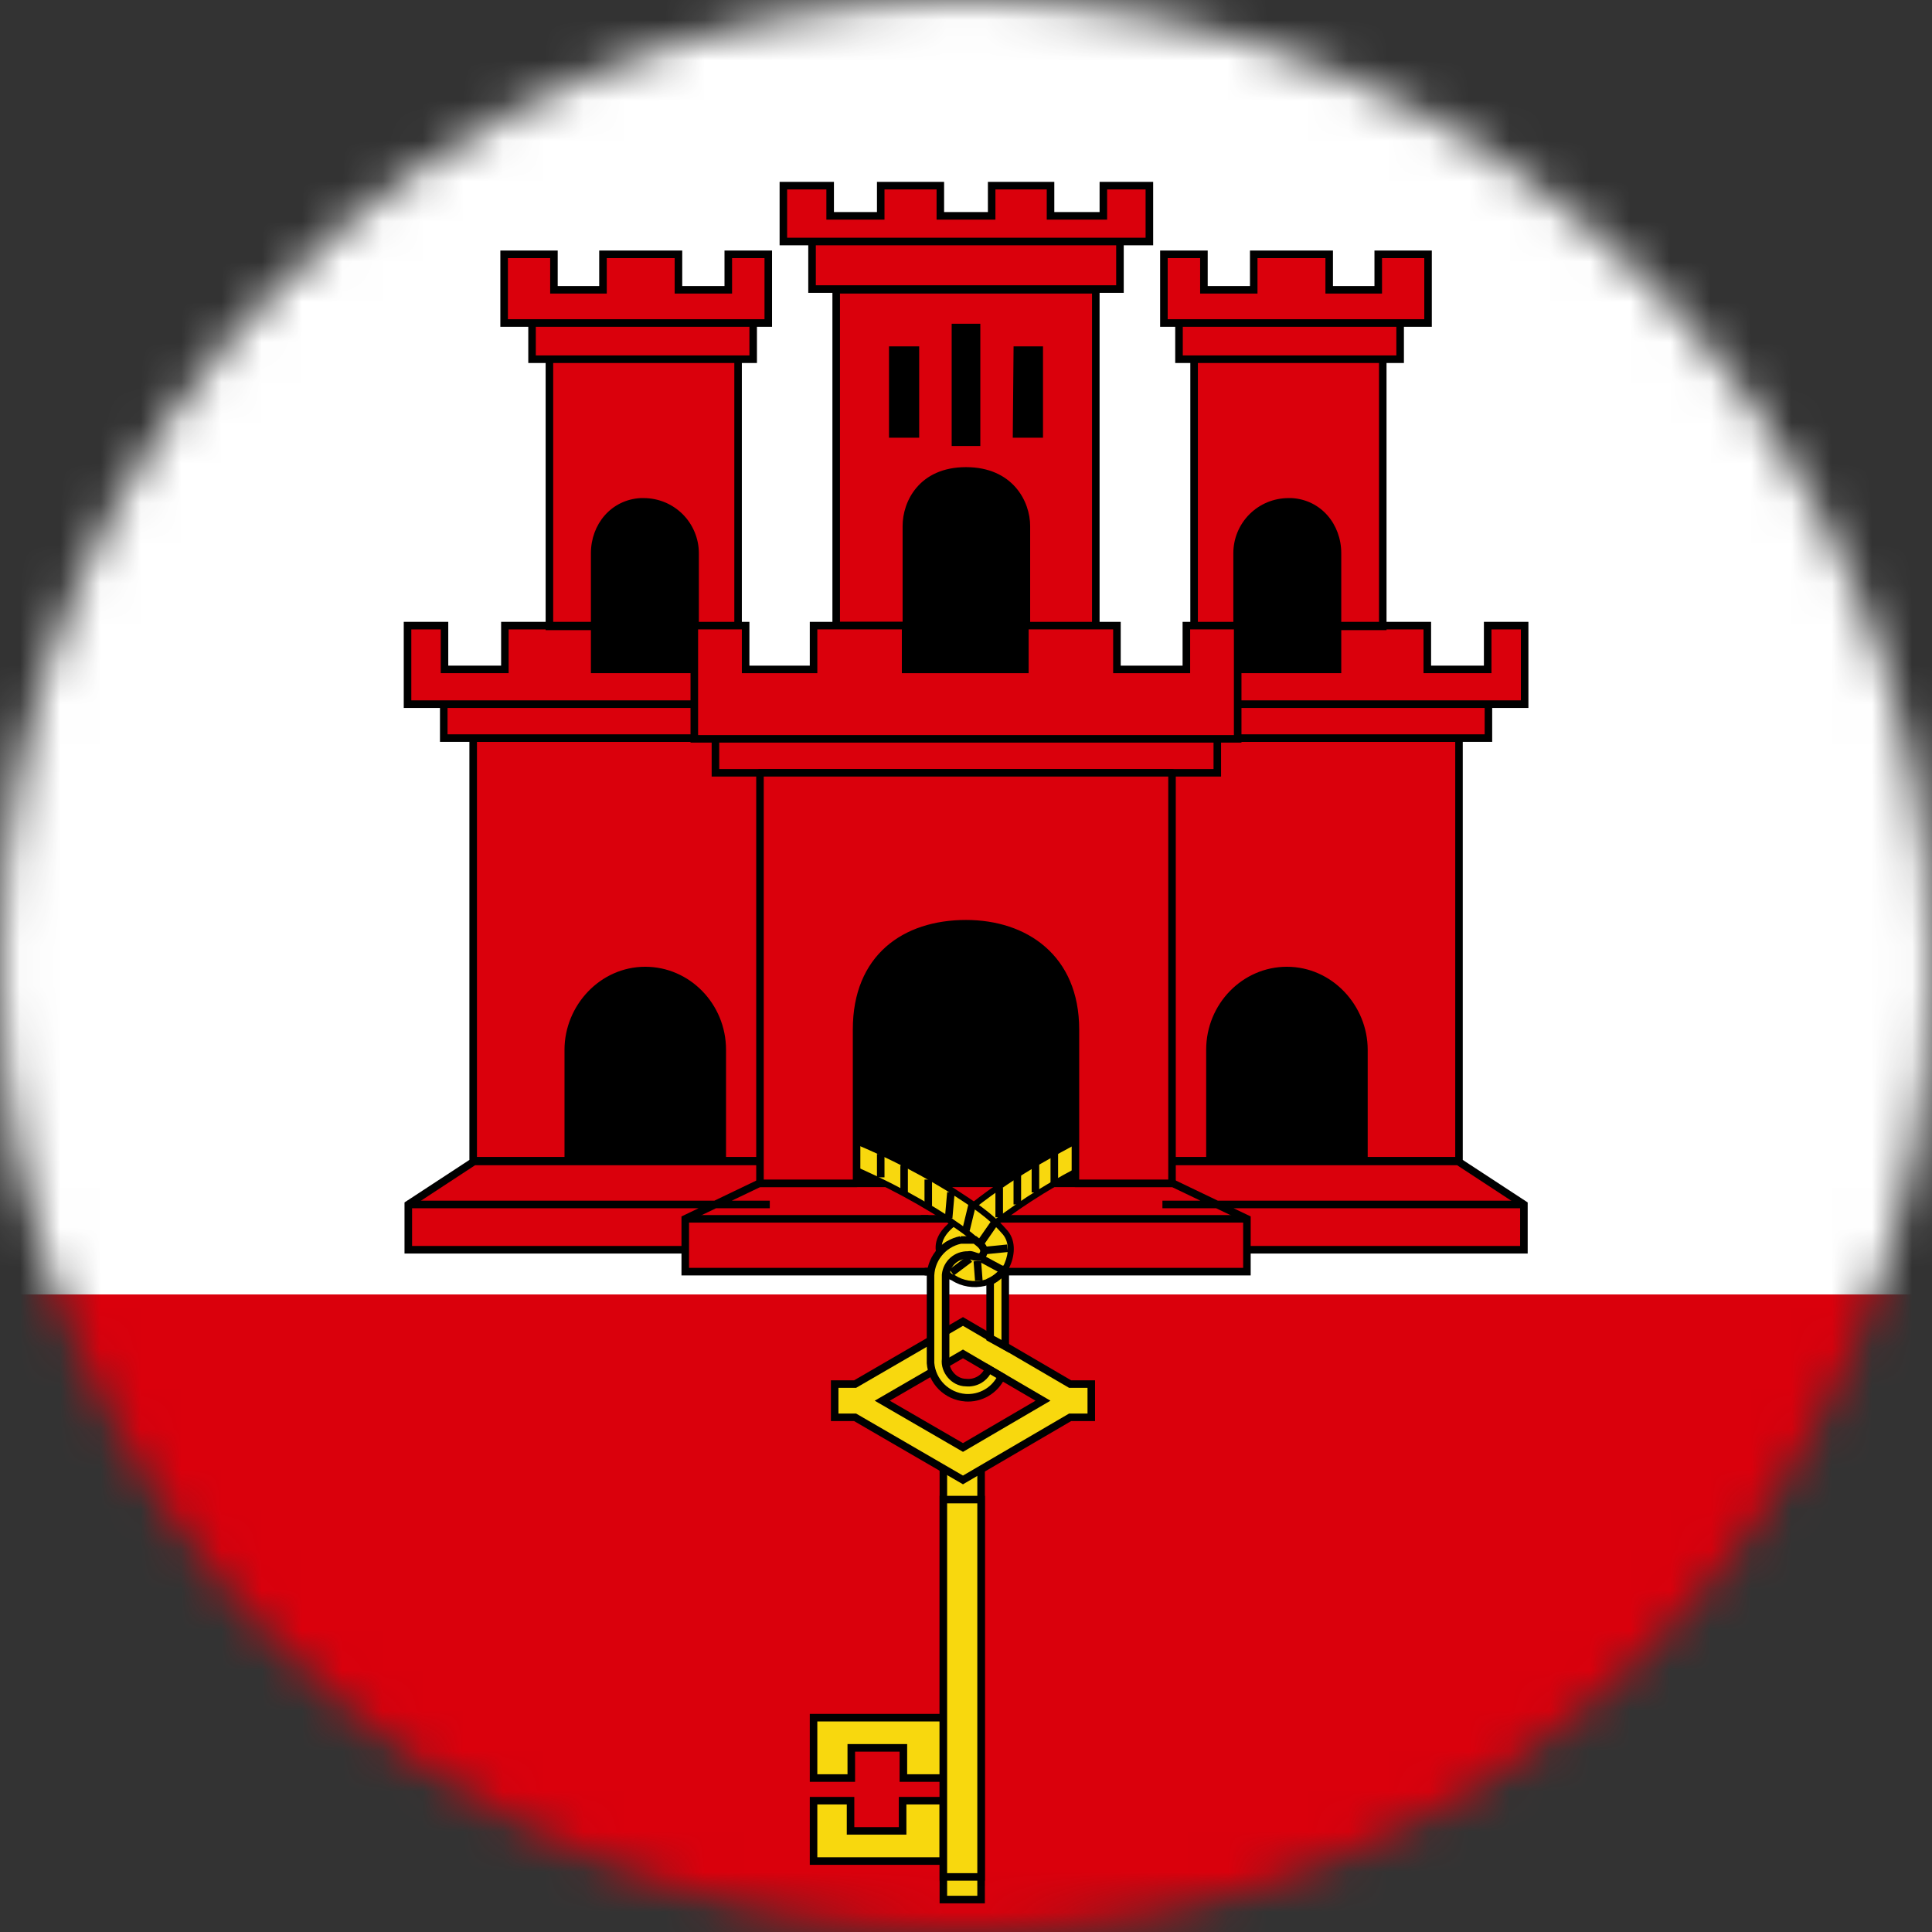 <svg width="48" height="48" viewBox="0 0 48 48" fill="none" xmlns="http://www.w3.org/2000/svg">
<rect x="0" y="0" width="48" height="48" fill="#333333" stroke="none"/>
<g clip-path="url(#clip0_152_46364)">
<mask id="mask0_152_46364" style="mask-type:alpha" maskUnits="userSpaceOnUse" x="0" y="0" width="48" height="48">
<circle cx="24" cy="24" r="24" fill="#D9D9D9"/>
</mask>
<g mask="url(#mask0_152_46364)">
<g clip-path="url(#clip1_152_46364)">
<path d="M-8 0H56V48H-8V0Z" fill="#DA000C"/>
<path d="M-8 0H56V32.16H-8V0Z" fill="white"/>
<path d="M12.863 21.806H24.863V30.056H12.863V21.806Z" fill="black"/>
<path d="M19.087 28.856H11.775L10.144 29.925V31.05H19.087V28.856ZM16.031 24.113C17.081 24.113 17.944 24.994 17.944 26.081V28.838H19.312V18.338H11.756V28.838H14.119V26.081C14.119 25.031 14.963 24.113 16.031 24.113Z" fill="#DA000C"/>
<path fill-rule="evenodd" clip-rule="evenodd" d="M11.662 18.244H19.406V28.931H19.181V31.144H10.05V29.874L11.662 28.818V18.244ZM11.803 28.95L10.238 29.976V30.956H18.994V28.95H11.803ZM17.85 28.763H14.213V26.081C14.213 25.079 15.018 24.206 16.031 24.206C17.027 24.206 17.85 25.043 17.85 26.081V28.763ZM18.038 28.744H19.219V18.431H11.85V28.744H14.025V26.081C14.025 24.984 14.907 24.019 16.031 24.019C17.135 24.019 18.038 24.944 18.038 26.081V28.744Z" fill="black"/>
<path d="M14.344 11.25H17.831V17.625H14.344V11.25Z" fill="black"/>
<path d="M17.812 16.631H14.775V15.544H12.544V16.631H11.044V15.544H10.125V17.494H17.812V16.631ZM11.025 17.494H17.587V18.338H11.025V17.494ZM13.65 8.925V15.563H14.775V13.744C14.775 13.069 15.244 12.506 15.919 12.469H15.994C16.161 12.469 16.327 12.502 16.482 12.566C16.636 12.63 16.777 12.724 16.895 12.842C17.014 12.961 17.108 13.101 17.172 13.256C17.236 13.411 17.269 13.576 17.269 13.744V15.563H18.337V8.925H13.65ZM13.219 8.025V8.925H18.712V8.025H13.219ZM12.525 6.319V8.025H19.087V6.319H18.094V7.2H16.856V6.319H14.981V7.2H13.762V6.319H12.525ZM10.125 29.925H19.125H10.125ZM24.938 29.4H18.863L17.025 30.281V31.594H24.938" fill="#DA000C"/>
<path fill-rule="evenodd" clip-rule="evenodd" d="M12.431 6.225H13.856V7.106H14.887V6.225H16.95V7.106H18V6.225H19.181V8.119H18.806V9.019H18.431V15.656H17.175V13.744C17.175 13.589 17.144 13.435 17.085 13.292C17.026 13.149 16.939 13.018 16.829 12.909C16.719 12.799 16.589 12.712 16.446 12.652C16.302 12.593 16.149 12.563 15.994 12.563H15.921C15.304 12.598 14.869 13.113 14.869 13.744V16.538H17.906V17.588H17.681V18.431H10.931V17.588H10.031V15.45H11.137V16.538H12.45V15.45H13.556V9.019H13.125V8.119H12.431V6.225ZM18.994 7.931V6.413H18.188V7.294H16.762V6.413H15.075V7.294H13.669V6.413H12.619V7.931H18.994ZM13.312 8.119V8.831H18.619V8.119H13.312ZM13.744 9.019V15.45H14.681V13.744C14.681 13.026 15.183 12.416 15.914 12.375L15.916 12.375H15.994C16.174 12.375 16.352 12.411 16.517 12.479C16.684 12.548 16.834 12.649 16.962 12.776C17.089 12.903 17.189 13.054 17.258 13.22C17.327 13.386 17.363 13.564 17.363 13.744V15.469H18.244V9.019H13.744ZM13.556 15.638H12.637V16.725H10.95V15.638H10.219V17.4H17.719V16.725H14.681V15.656H13.556V15.638ZM11.119 17.588V18.244H17.494V17.588H11.119ZM18.841 29.306H25.031V29.494H18.884L18.18 29.831H19.125V30.019H17.789L17.119 30.34V31.5H25.031V31.688H16.931V30.222L17.355 30.019H10.125V29.831H17.747L18.841 29.306Z" fill="black"/>
<path fill-rule="evenodd" clip-rule="evenodd" d="M25.125 30.375H17.025V30.188H25.125V30.375Z" fill="black"/>
<path d="M35.142 21.806H23.142V30.056H35.142V21.806Z" fill="black"/>
<path d="M28.917 28.856H36.23L37.861 29.925V31.05H28.917V28.856ZM31.973 24.113C30.923 24.113 30.061 24.994 30.061 26.081V28.838H28.692V18.338H36.248V28.838H33.886V26.081C33.886 25.031 33.042 24.113 31.973 24.113Z" fill="#DA000C"/>
<path fill-rule="evenodd" clip-rule="evenodd" d="M36.342 18.244H28.598V28.931H28.823V31.144H37.955V29.874L36.342 28.818V18.244ZM36.202 28.95L37.767 29.976V30.956H29.011V28.95H36.202ZM30.155 28.763H33.792V26.081C33.792 25.079 32.986 24.206 31.973 24.206C30.977 24.206 30.155 25.043 30.155 26.081V28.763ZM29.967 28.744H28.786V18.431H36.155V28.744H33.98V26.081C33.98 24.984 33.098 24.019 31.973 24.019C30.869 24.019 29.967 24.944 29.967 26.081V28.744Z" fill="black"/>
<path d="M33.661 11.25H30.173V17.625H33.661V11.25Z" fill="black"/>
<path d="M30.192 16.631H33.23V15.544H35.461V16.631H36.961V15.544H37.88V17.494H30.192V16.631ZM36.98 17.494H30.417V18.338H36.98V17.494ZM34.355 8.925V15.563H33.23V13.744C33.23 13.069 32.761 12.506 32.086 12.469H32.011C31.843 12.469 31.678 12.502 31.523 12.566C31.368 12.63 31.228 12.724 31.109 12.842C30.991 12.961 30.897 13.101 30.833 13.256C30.769 13.411 30.736 13.576 30.736 13.744V15.563H29.667V8.925H34.355ZM34.786 8.025V8.925H29.292V8.025H34.786ZM35.48 6.319V8.025H28.917V6.319H29.911V7.2H31.148V6.319H33.023V7.2H34.242V6.319H35.48ZM37.88 29.925H28.88H37.88ZM23.067 29.4H29.142L30.98 30.281V31.594H23.067" fill="#DA000C"/>
<path fill-rule="evenodd" clip-rule="evenodd" d="M35.573 6.225H34.148V7.106H33.117V6.225H31.055V7.106H30.005V6.225H28.823V8.119H29.198V9.019H29.573V15.656H30.83V13.744C30.83 13.589 30.86 13.435 30.92 13.292C30.979 13.149 31.066 13.018 31.176 12.909C31.285 12.799 31.416 12.712 31.559 12.652C31.702 12.593 31.856 12.563 32.011 12.563H32.083C32.701 12.598 33.136 13.113 33.136 13.744V16.538H30.098V17.588H30.323V18.431H37.073V17.588H37.973V15.45H36.867V16.538H35.555V15.45H34.448V9.019H34.88V8.119H35.573V6.225ZM29.011 7.931V6.413H29.817V7.294H31.242V6.413H32.93V7.294H34.336V6.413H35.386V7.931H29.011ZM34.692 8.119V8.831H29.386V8.119H34.692ZM34.261 9.019V15.45H33.323V13.744C33.323 13.026 32.822 12.416 32.091 12.375L32.089 12.375H32.011C31.831 12.375 31.653 12.411 31.487 12.479C31.321 12.548 31.17 12.649 31.043 12.776C30.916 12.903 30.815 13.054 30.746 13.22C30.677 13.386 30.642 13.564 30.642 13.744V15.469H29.761V9.019H34.261ZM34.448 15.638H35.367V16.725H37.055V15.638H37.786V17.4H30.286V16.725H33.323V15.656H34.448V15.638ZM36.886 17.588V18.244H30.511V17.588H36.886ZM29.163 29.306H22.973V29.494H29.121L29.825 29.831H28.88V30.019H30.215L30.886 30.34V31.5H22.973V31.688H31.073V30.222L30.649 30.019H37.88V29.831H30.258L29.163 29.306Z" fill="black"/>
<path fill-rule="evenodd" clip-rule="evenodd" d="M22.88 30.375H30.98V30.188H22.88V30.375Z" fill="black"/>
<path d="M27.244 28.125C26.738 28.312 26.306 28.575 25.837 28.837C25.254 29.171 24.696 29.547 24.169 29.962C23.981 30.094 23.794 30.225 23.663 30.412C23.475 30.562 23.288 30.787 23.325 31.069C23.325 31.181 23.475 30.919 23.587 30.9C23.766 30.805 23.972 30.778 24.169 30.825C24.413 30.562 24.731 30.394 24.994 30.187C25.758 29.634 26.574 29.157 27.431 28.762L27.244 28.125Z" fill="#F8D80E"/>
<path fill-rule="evenodd" clip-rule="evenodd" d="M27.293 28.027L27.522 28.803L27.463 28.831C26.611 29.223 25.799 29.698 25.039 30.247C24.947 30.32 24.847 30.388 24.748 30.456C24.704 30.486 24.66 30.516 24.617 30.546C24.476 30.646 24.34 30.75 24.224 30.876L24.194 30.908L24.151 30.898C23.973 30.855 23.785 30.88 23.623 30.966L23.612 30.972L23.6 30.974C23.593 30.975 23.576 30.983 23.548 31.007C23.523 31.028 23.498 31.055 23.473 31.081C23.471 31.082 23.47 31.084 23.468 31.085C23.456 31.099 23.442 31.113 23.43 31.124C23.419 31.135 23.404 31.148 23.388 31.157C23.378 31.163 23.329 31.189 23.284 31.152C23.265 31.137 23.258 31.117 23.254 31.105C23.252 31.094 23.25 31.083 23.25 31.074C23.21 30.758 23.418 30.514 23.607 30.361C23.746 30.167 23.939 30.032 24.121 29.904L24.124 29.902C24.654 29.485 25.215 29.107 25.8 28.772L25.801 28.772C25.872 28.732 25.943 28.692 26.013 28.652C26.402 28.432 26.783 28.216 27.218 28.055L27.293 28.027ZM25.875 28.903C25.294 29.234 24.74 29.608 24.215 30.021L24.214 30.023L24.212 30.024C24.022 30.157 23.846 30.281 23.724 30.456L23.718 30.464L23.709 30.471C23.557 30.593 23.421 30.753 23.399 30.942C23.415 30.925 23.433 30.908 23.451 30.893C23.479 30.869 23.518 30.84 23.562 30.829C23.741 30.736 23.946 30.706 24.143 30.743C24.264 30.62 24.398 30.518 24.531 30.424C24.578 30.391 24.623 30.36 24.669 30.329C24.766 30.262 24.859 30.198 24.948 30.128L24.949 30.128L24.95 30.127C25.701 29.583 26.501 29.113 27.341 28.722L27.195 28.224C26.803 28.377 26.455 28.574 26.089 28.782C26.018 28.822 25.947 28.862 25.875 28.903ZM23.4 31.071C23.4 31.071 23.4 31.071 23.4 31.071L23.4 31.071Z" fill="black"/>
<path d="M24.825 29.512V30.244V29.512ZM25.275 29.194V29.925V29.194ZM25.725 28.913V29.625V28.913ZM26.194 28.631V29.381V28.631Z" fill="#F8D80E"/>
<path fill-rule="evenodd" clip-rule="evenodd" d="M26.194 28.538C26.246 28.538 26.288 28.579 26.288 28.631V29.381C26.288 29.433 26.246 29.475 26.194 29.475C26.142 29.475 26.1 29.433 26.1 29.381V28.631C26.1 28.579 26.142 28.538 26.194 28.538ZM25.819 28.913V29.625H25.631V28.913H25.819ZM25.369 29.194V29.925H25.181V29.194H25.369ZM24.919 29.512V30.244H24.731V29.512H24.919Z" fill="black"/>
<path d="M20.794 28.163L20.569 28.781C21.605 29.179 22.598 29.681 23.531 30.281C23.85 30.506 24.188 30.712 24.431 31.012C24.488 31.163 24.338 31.294 24.188 31.238C24.056 31.2 23.906 31.144 23.775 31.238C23.569 31.331 23.381 31.65 23.681 31.744C24.131 32.044 24.825 31.913 25.031 31.406C25.144 31.144 25.163 30.806 24.938 30.581C24.563 30.15 24.038 29.831 23.55 29.512C22.675 28.979 21.752 28.527 20.794 28.163Z" fill="#F8D80E"/>
<path fill-rule="evenodd" clip-rule="evenodd" d="M20.82 28.092C21.783 28.459 22.71 28.913 23.589 29.448L23.59 29.449L23.591 29.45C23.642 29.483 23.693 29.516 23.744 29.549C24.184 29.834 24.649 30.136 24.992 30.53C25.247 30.786 25.218 31.16 25.101 31.435C24.986 31.715 24.739 31.887 24.465 31.95C24.194 32.013 23.891 31.97 23.648 31.812C23.565 31.784 23.504 31.736 23.473 31.671C23.44 31.603 23.446 31.53 23.467 31.466C23.509 31.344 23.62 31.228 23.738 31.172C23.82 31.116 23.908 31.105 23.989 31.114C24.055 31.12 24.122 31.14 24.177 31.156C24.188 31.16 24.198 31.163 24.208 31.165L24.211 31.166L24.214 31.167C24.262 31.185 24.308 31.173 24.337 31.147C24.362 31.123 24.375 31.089 24.364 31.049C24.17 30.814 23.916 30.638 23.652 30.456C23.598 30.419 23.544 30.382 23.489 30.343C22.561 29.747 21.573 29.247 20.542 28.851L20.473 28.825L20.723 28.137L20.794 28.162L20.82 28.092ZM20.838 28.26L20.664 28.738C21.681 29.133 22.655 29.629 23.572 30.218L23.573 30.219L23.575 30.22C23.626 30.256 23.679 30.293 23.732 30.329C24 30.514 24.279 30.706 24.489 30.965L24.497 30.975L24.502 30.986C24.541 31.092 24.508 31.194 24.437 31.258C24.368 31.32 24.265 31.345 24.164 31.309C24.153 31.305 24.142 31.302 24.131 31.299C24.075 31.283 24.025 31.268 23.974 31.263C23.916 31.257 23.865 31.265 23.819 31.299L23.813 31.303L23.806 31.306C23.72 31.345 23.637 31.433 23.609 31.515C23.596 31.554 23.598 31.584 23.608 31.606C23.618 31.626 23.642 31.653 23.704 31.672L23.714 31.675L23.723 31.681C23.929 31.819 24.194 31.859 24.431 31.804C24.668 31.75 24.87 31.604 24.962 31.378L24.962 31.377C25.069 31.127 25.078 30.828 24.884 30.634L24.883 30.632L24.881 30.63C24.552 30.253 24.105 29.962 23.662 29.675C23.611 29.642 23.56 29.609 23.51 29.576C22.66 29.058 21.766 28.618 20.838 28.26Z" fill="black"/>
<path d="M23.625 29.625L23.569 30.262L23.625 29.625ZM24.15 29.944L24 30.562L24.15 29.944ZM24.713 30.375L24.375 30.863L24.713 30.375ZM24.881 31.538L24.394 31.275L24.881 31.538ZM25.031 31.012L24.469 31.069L25.031 31.012ZM24.319 31.819L24.281 31.331L24.319 31.819ZM24.094 31.275L23.644 31.613L24.094 31.275ZM21.881 28.669V29.25V28.669ZM23.063 29.306V29.962V29.306ZM22.463 28.988V29.606V28.988Z" fill="#F8D80E"/>
<path fill-rule="evenodd" clip-rule="evenodd" d="M21.975 28.669V29.25H21.788V28.669H21.975ZM22.463 28.894C22.514 28.894 22.556 28.936 22.556 28.988V29.606C22.556 29.658 22.514 29.7 22.463 29.7C22.411 29.7 22.369 29.658 22.369 29.606V28.988C22.369 28.936 22.411 28.894 22.463 28.894ZM23.156 29.306V29.962H22.969V29.306H23.156ZM23.476 30.254L23.532 29.617L23.718 29.633L23.662 30.271L23.476 30.254ZM23.909 30.54L24.059 29.922L24.241 29.966L24.091 30.584L23.909 30.54ZM24.298 30.809L24.636 30.322L24.79 30.428L24.452 30.916L24.298 30.809ZM24.459 30.975L25.022 30.919L25.041 31.106L24.478 31.162L24.459 30.975ZM24.438 31.192L24.926 31.455L24.837 31.62L24.379 31.373L24.412 31.811L24.225 31.826L24.188 31.338L24.367 31.325L24.438 31.192ZM23.588 31.538L24.038 31.2L24.15 31.35L23.7 31.688L23.588 31.538Z" fill="black"/>
<path d="M20.212 42.675V44.175H21.15V43.425H22.444V44.175H23.456V42.675H20.212ZM20.212 44.737V46.237H23.438V44.737H22.425V45.487H21.131V44.737H20.212Z" fill="#F8D80E"/>
<path fill-rule="evenodd" clip-rule="evenodd" d="M20.119 42.581H23.55V44.269H22.35V43.519H21.244V44.269H20.119V42.581ZM20.306 42.769V44.081H21.056V43.331H22.538V44.081H23.363V42.769H20.306ZM20.119 44.644H21.225V45.394H22.331V44.644H23.531V46.331H20.119V44.644ZM20.306 44.831V46.144H23.344V44.831H22.519V45.581H21.038V44.831H20.306Z" fill="black"/>
<path d="M23.438 36.319H24.375V47.194H23.438V36.319Z" fill="#F8D80E"/>
<path fill-rule="evenodd" clip-rule="evenodd" d="M23.344 36.225H24.469V47.288H23.344V36.225ZM23.531 36.413V47.1H24.281V36.413H23.531Z" fill="black"/>
<path d="M23.438 37.256H24.375V46.631H23.438V37.256ZM23.925 33.638L25.913 34.8L23.925 35.962L21.919 34.8L23.925 33.638ZM21.244 34.388H20.738V35.212H21.244L23.925 36.769L26.587 35.212H27.113V34.388H26.587L23.925 32.831L21.244 34.388Z" fill="#F8D80E"/>
<path fill-rule="evenodd" clip-rule="evenodd" d="M23.925 32.723L26.613 34.294H27.206V35.306H26.613L23.925 36.877L21.219 35.306H20.644V34.294H21.219L23.925 32.723ZM23.925 32.94L21.269 34.481H20.831V35.119H21.269L23.925 36.66L26.562 35.119H27.019V34.481H26.562L23.925 32.94ZM23.925 33.529L26.098 34.8L23.925 36.071L21.732 34.8L23.925 33.529ZM22.106 34.8L23.925 35.854L25.727 34.8L23.925 33.746L22.106 34.8ZM23.344 37.163H24.469V46.725H23.344V37.163ZM23.531 37.35V46.538H24.281V37.35H23.531Z" fill="black"/>
<path d="M23.869 30.806C23.651 30.851 23.455 30.971 23.318 31.146C23.18 31.322 23.11 31.54 23.119 31.762V33.862C23.136 34.086 23.232 34.295 23.391 34.453C23.549 34.611 23.758 34.708 23.981 34.725C24.167 34.739 24.352 34.696 24.513 34.602C24.674 34.509 24.802 34.368 24.881 34.2L24.562 34.013C24.518 34.122 24.439 34.215 24.338 34.276C24.236 34.337 24.118 34.363 24 34.35C23.7 34.35 23.456 34.05 23.494 33.769V31.669C23.508 31.531 23.574 31.404 23.679 31.314C23.783 31.223 23.918 31.176 24.056 31.181C24.169 31.144 24.337 31.312 24.413 31.181C24.525 31.012 24.337 30.9 24.225 30.806H23.869ZM24.956 31.538C24.865 31.666 24.742 31.769 24.6 31.837V33.244L24.975 33.45V31.538H24.956Z" fill="#F8D80E"/>
<path fill-rule="evenodd" clip-rule="evenodd" d="M23.869 30.712H24.259L24.285 30.734C24.298 30.745 24.312 30.756 24.327 30.768L24.328 30.769C24.344 30.781 24.361 30.794 24.378 30.809C24.411 30.836 24.448 30.87 24.477 30.908C24.507 30.947 24.534 30.997 24.54 31.055C24.546 31.115 24.529 31.174 24.492 31.231C24.459 31.287 24.409 31.318 24.352 31.325C24.302 31.33 24.254 31.317 24.22 31.306C24.203 31.3 24.189 31.295 24.177 31.291C24.159 31.285 24.143 31.279 24.125 31.275C24.098 31.267 24.088 31.27 24.086 31.27L24.07 31.276L24.053 31.275C23.938 31.27 23.826 31.309 23.74 31.384C23.655 31.458 23.6 31.562 23.587 31.674V33.775L23.587 33.781C23.572 33.891 23.612 34.011 23.692 34.104C23.771 34.197 23.882 34.256 24 34.256H24.005L24.01 34.257C24.108 34.267 24.206 34.246 24.29 34.195C24.374 34.145 24.439 34.068 24.476 33.977L24.516 33.877L25.003 34.163L24.966 34.24C24.879 34.425 24.737 34.58 24.56 34.683C24.383 34.787 24.179 34.834 23.974 34.819L23.974 34.818C23.729 34.8 23.498 34.693 23.324 34.52C23.15 34.346 23.044 34.115 23.025 33.87L23.025 33.866V31.764C23.016 31.52 23.093 31.281 23.244 31.088C23.395 30.896 23.61 30.763 23.85 30.714L23.869 30.806V30.712ZM23.878 30.9C23.686 30.941 23.513 31.049 23.392 31.204C23.268 31.362 23.204 31.558 23.212 31.759L23.212 31.761V33.859C23.229 34.058 23.315 34.245 23.457 34.387C23.599 34.529 23.788 34.616 23.988 34.632C24.155 34.644 24.321 34.606 24.466 34.521C24.585 34.452 24.685 34.353 24.756 34.235L24.601 34.144C24.548 34.23 24.474 34.303 24.386 34.356C24.268 34.426 24.131 34.457 23.995 34.444C23.815 34.442 23.656 34.352 23.549 34.226C23.442 34.1 23.38 33.932 23.4 33.763V31.664L23.401 31.659C23.417 31.498 23.495 31.349 23.617 31.243C23.736 31.14 23.888 31.085 24.045 31.087C24.093 31.076 24.138 31.084 24.172 31.093C24.197 31.099 24.227 31.11 24.25 31.118C24.261 31.122 24.27 31.125 24.277 31.127C24.307 31.137 24.322 31.139 24.329 31.138C24.329 31.137 24.33 31.136 24.331 31.135L24.333 31.132L24.334 31.129C24.353 31.102 24.354 31.084 24.353 31.074C24.352 31.061 24.346 31.045 24.329 31.023C24.312 31 24.288 30.978 24.258 30.953C24.243 30.94 24.228 30.928 24.212 30.916L24.21 30.915C24.204 30.91 24.198 30.905 24.192 30.9H23.878ZM24.908 31.444H25.069V33.608L24.506 33.299V31.779L24.559 31.753C24.687 31.691 24.797 31.599 24.88 31.483L24.908 31.444ZM24.881 31.761C24.824 31.812 24.761 31.857 24.694 31.894V33.188L24.881 33.291V31.761Z" fill="black"/>
<path d="M21.15 7.2H26.644V17.175H21.15V7.2Z" fill="black"/>
<path d="M20.775 7.2V15.544H22.519V13.069C22.519 12.506 22.894 11.7 24 11.7C25.106 11.7 25.5 12.506 25.5 13.069V15.562H27.225V7.2H20.775ZM23.738 8.137H24.262V10.988H23.738V8.137ZM22.181 8.7H22.744V10.781H22.181V8.7ZM25.275 8.7H25.819V10.781H25.256L25.275 8.7ZM20.175 6V7.181H27.825V6H20.175ZM19.462 4.612V6H28.556V4.612H27.413V5.362H26.1V4.612H24.637V5.362H23.363V4.612H21.881V5.362H20.625V4.612H19.462ZM17.775 18.337V19.2H30.244V18.337H17.775Z" fill="#DA000C"/>
<path fill-rule="evenodd" clip-rule="evenodd" d="M19.369 4.519H20.719V5.269H21.788V4.519H23.456V5.269H24.544V4.519H26.194V5.269H27.319V4.519H28.65V6.094H27.919V7.275H27.319V15.656H25.406V13.069C25.406 12.807 25.314 12.488 25.094 12.235C24.877 11.985 24.528 11.794 24 11.794C23.472 11.794 23.129 11.985 22.916 12.234C22.701 12.487 22.613 12.806 22.613 13.069V15.637H20.681V7.275H20.081V6.094H19.369V4.519ZM28.462 5.906V4.706H27.506V5.456H26.006V4.706H24.731V5.456H23.269V4.706H21.975V5.456H20.531V4.706H19.556V5.906H28.462ZM20.269 6.094V7.087H27.731V6.094H20.269ZM20.869 7.294V15.45H22.425V13.069C22.425 12.769 22.524 12.404 22.773 12.113C23.024 11.818 23.422 11.606 24 11.606C24.578 11.606 24.98 11.818 25.236 12.112C25.489 12.403 25.594 12.768 25.594 13.069V15.469H27.131V7.294H20.869ZM23.644 8.044H24.356V11.081H23.644V8.044ZM23.831 8.231V10.894H24.169V8.231H23.831ZM22.087 8.606H22.837V10.875H22.087V8.606ZM22.275 8.794V10.688H22.65V8.794H22.275ZM25.182 8.606H25.913V10.875H25.162L25.182 8.606ZM25.368 8.794L25.351 10.688H25.725V8.794H25.368ZM17.681 18.244H30.337V19.294H17.681V18.244ZM17.869 18.431V19.106H30.15V18.431H17.869Z" fill="black"/>
<path d="M17.25 15.544V18.356H30.75V15.544H29.475V16.631H27.75V15.544H25.462V16.631H22.5V15.544H20.212V16.631H18.525V15.544H17.25Z" fill="#DA000C"/>
<path fill-rule="evenodd" clip-rule="evenodd" d="M17.156 15.45H18.619V16.538H20.119V15.45H22.594V16.538H25.369V15.45H27.844V16.538H29.381V15.45H30.844V18.45H17.156V15.45ZM17.344 15.637V18.262H30.656V15.637H29.569V16.725H27.656V15.637H25.556V16.725H22.406V15.637H20.306V16.725H18.431V15.637H17.344Z" fill="black"/>
<path d="M18.881 19.2V29.4H21.281V25.575C21.281 23.794 22.481 22.95 24 22.95C25.462 22.95 26.719 23.794 26.719 25.575V29.4H29.119V19.2H18.881Z" fill="#DA000C"/>
<path fill-rule="evenodd" clip-rule="evenodd" d="M18.788 19.2C18.788 19.148 18.829 19.106 18.881 19.106H29.119C29.171 19.106 29.212 19.148 29.212 19.2V29.4C29.212 29.452 29.171 29.494 29.119 29.494H26.719C26.667 29.494 26.625 29.452 26.625 29.4V25.575C26.625 24.708 26.32 24.079 25.846 23.665C25.37 23.25 24.714 23.044 24 23.044C23.257 23.044 22.602 23.25 22.133 23.665C21.667 24.078 21.375 24.707 21.375 25.575V29.4C21.375 29.452 21.333 29.494 21.281 29.494H18.881C18.829 29.494 18.788 29.452 18.788 29.4V19.2ZM18.975 19.294V29.306H21.188V25.575C21.188 24.662 21.496 23.979 22.009 23.524C22.52 23.072 23.224 22.856 24 22.856C24.748 22.856 25.452 23.072 25.969 23.524C26.489 23.977 26.812 24.661 26.812 25.575V29.306H29.025V19.294H18.975Z" fill="black"/>
</g>
</g>
</g>
<defs>
<clipPath id="clip0_152_46364">
<rect width="48" height="48" fill="white"/>
</clipPath>
<clipPath id="clip1_152_46364">
<rect width="64" height="48" fill="white" transform="translate(-8)"/>
</clipPath>
</defs>
</svg>
